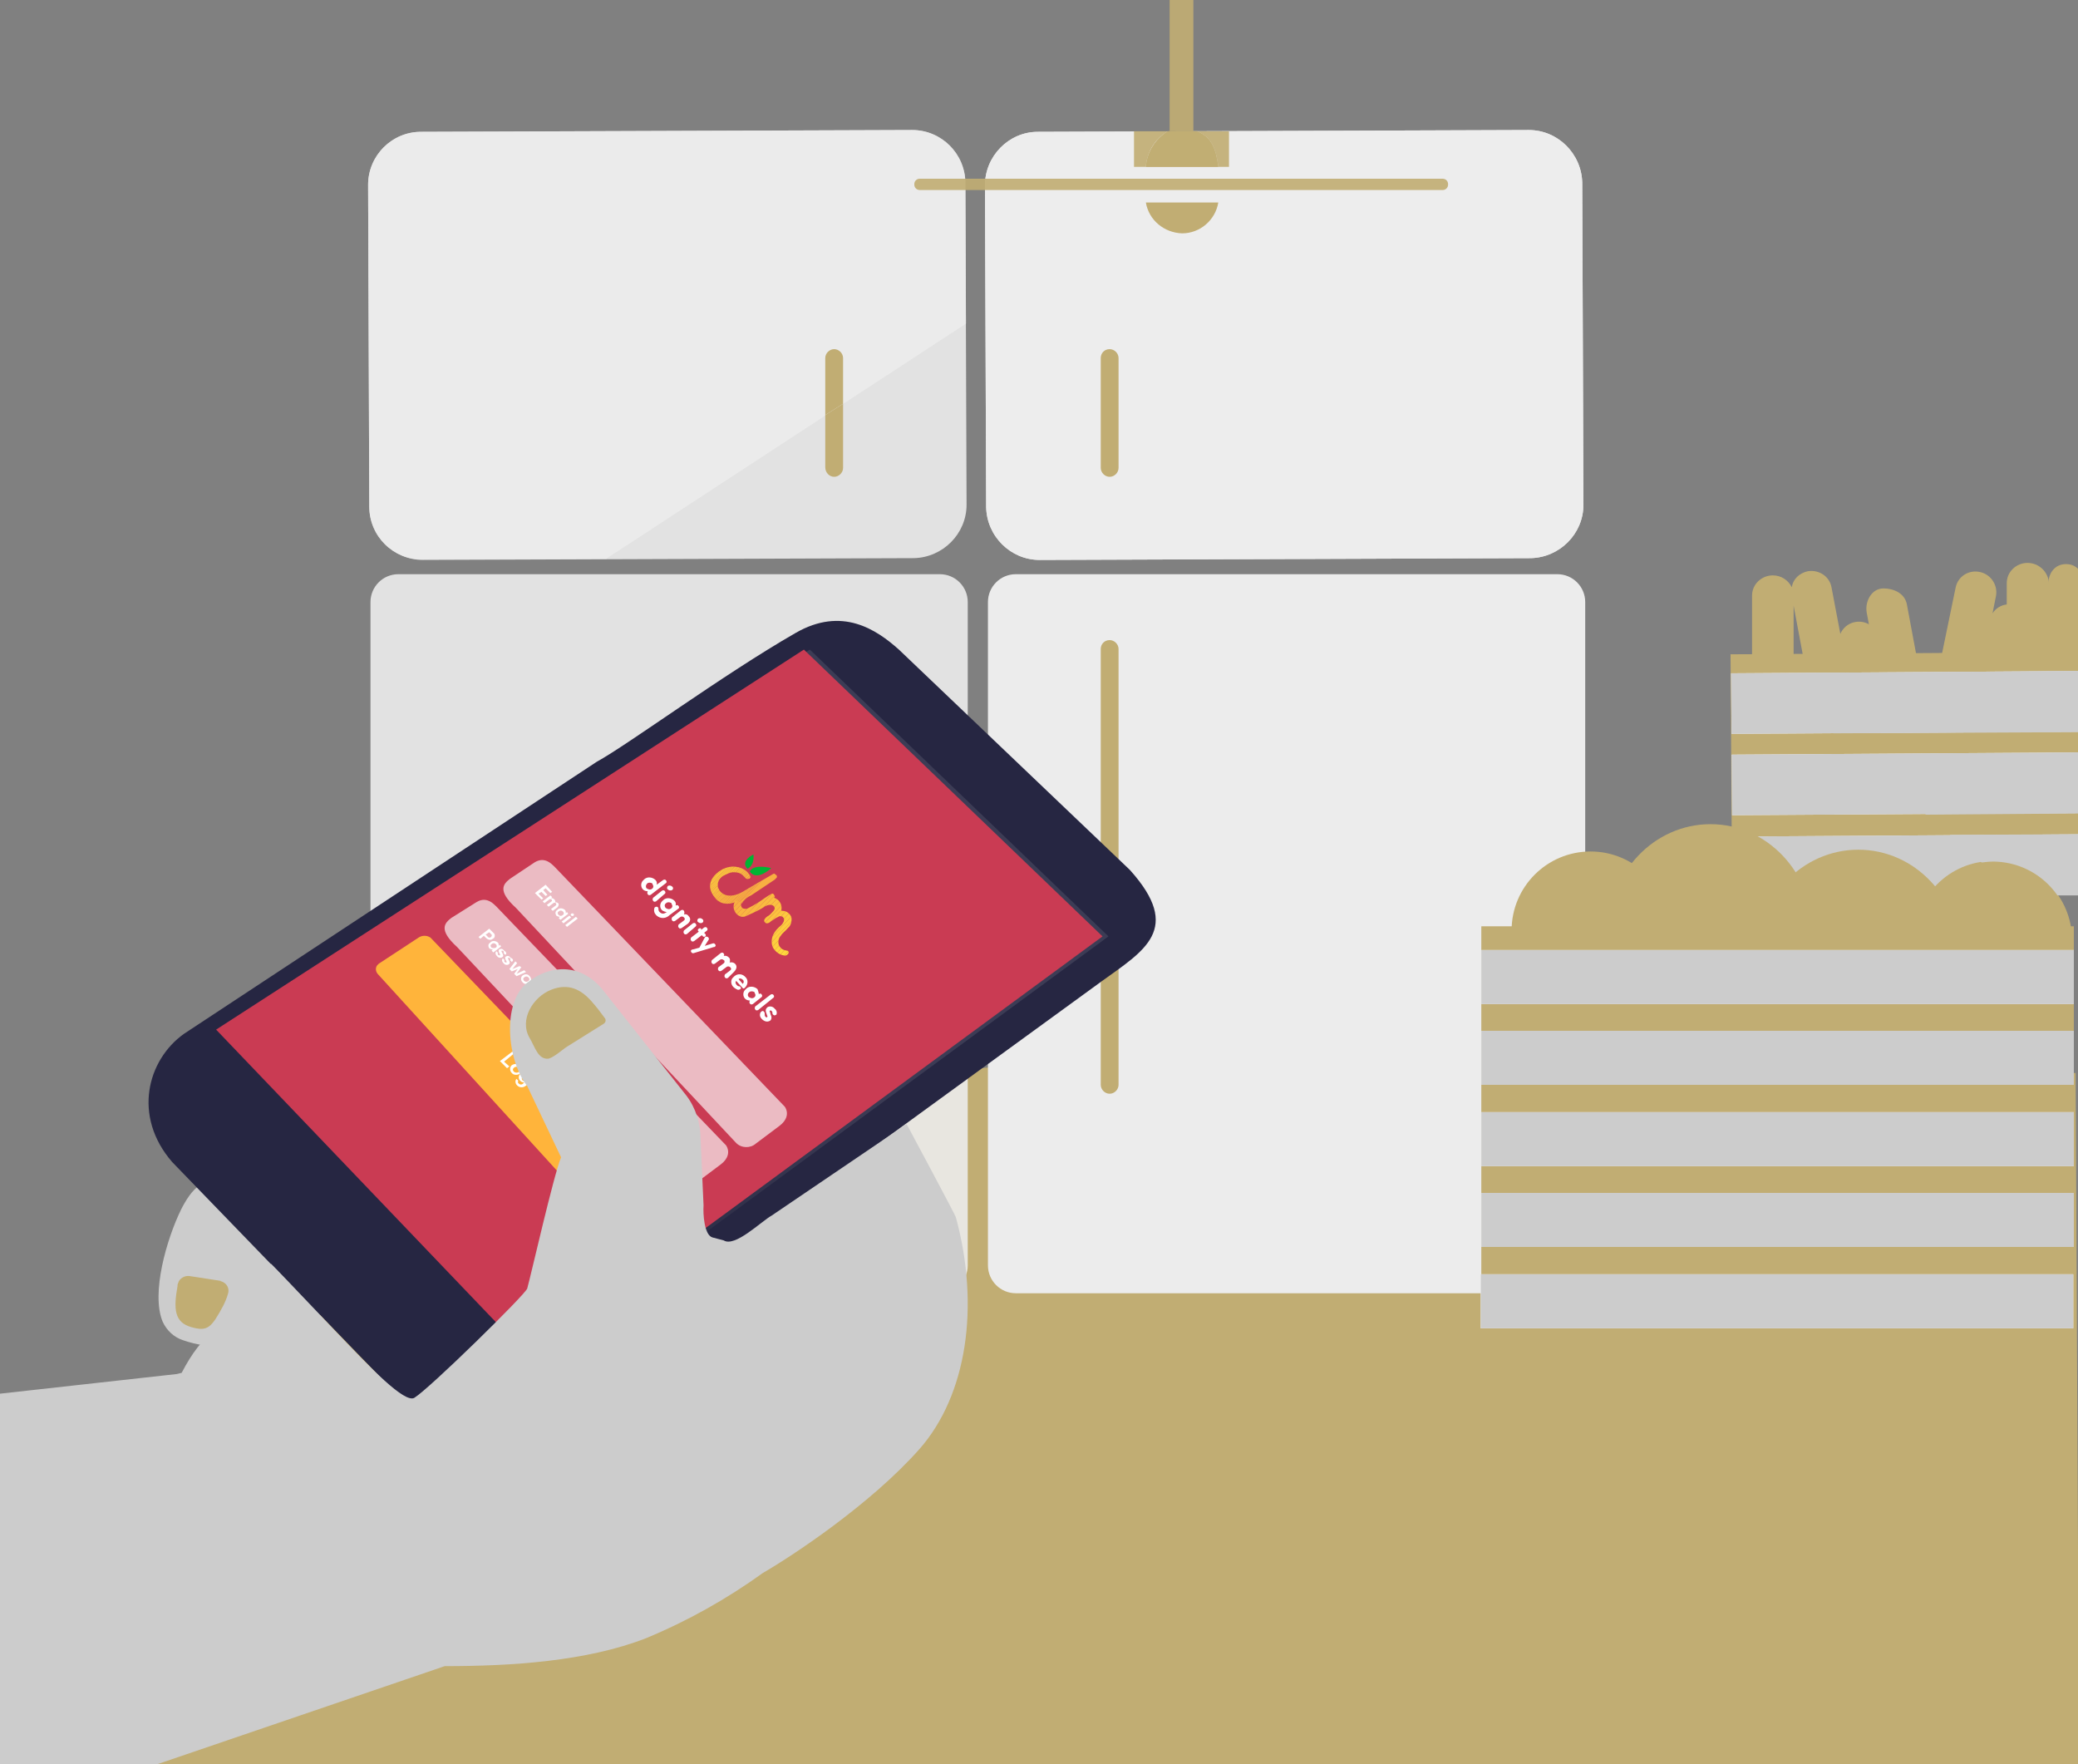 <?xml version="1.0" encoding="utf-8"?>
<!-- Generator: Adobe Illustrator 20.0.0, SVG Export Plug-In . SVG Version: 6.00 Build 0)  -->
<svg version="1.1" id="Layer_1" xmlns="http://www.w3.org/2000/svg" xmlns:xlink="http://www.w3.org/1999/xlink" x="0px" y="0px"
	 viewBox="0 0 350 297.1" style="enable-background:new 0 0 350 297.1;" xml:space="preserve">
<rect x="0" y="0" width="350" height="297.1" fill="#808080" stroke="none"/>
<style type="text/css">
	.st0{fill:#C1AD73;}
	.st1{opacity:0.9;fill:#ECECEC;enable-background:new    ;}
	.st2{opacity:0.9;fill:#FFFFFF;enable-background:new    ;}
	.st3{fill:#CCCCCC;}
	.st4{fill:#ECECEC;}
	.st5{fill:#FFFFFF;}
	.st6{fill:#00B533;}
	.st7{clip-path:url(#SVGID_2_);}
	.st8{fill:#F8AF42;}
	.st9{fill:#F8B042;}
	.st10{fill:#F8B142;}
	.st11{fill:#F8B242;}
	.st12{fill:#F9B341;}
	.st13{fill:#F9B441;}
	.st14{fill:#F9B541;}
	.st15{fill:#F9B641;}
	.st16{fill:#F9B741;}
	.st17{fill:#F9B841;}
	.st18{fill:#F9B941;}
	.st19{fill:#FABA40;}
	.st20{fill:#FABB40;}
	.st21{fill:#FABC40;}
	.st22{fill:#FABD40;}
	.st23{fill:#FABE40;}
	.st24{fill:#FABF40;}
	.st25{fill:#FAC040;}
	.st26{fill:#FBC13F;}
	.st27{fill:#FBC23F;}
	.st28{fill:#FBC33F;}
	.st29{fill:#FBC53F;}
	.st30{fill:#FBC63F;}
	.st31{fill:#FBC73F;}
	.st32{fill:#FCC83E;}
	.st33{fill:#FCC93E;}
	.st34{fill:#FCCA3E;}
	.st35{fill:#FCCB3E;}
	.st36{fill:#FCCC3E;}
	.st37{fill:#FCCD3E;}
	.st38{fill:#FCCE3E;}
	.st39{fill:#FDCF3D;}
	.st40{fill:#FDD03D;}
	.st41{fill:#FDD13D;}
	.st42{fill:#FDD23D;}
	.st43{fill:#FDD33D;}
	.st44{fill:#FDD43D;}
	.st45{fill:#FDD53D;}
	.st46{fill:#FED63C;}
	.st47{fill:#FED73C;}
	.st48{fill:#FED83C;}
	.st49{clip-path:url(#SVGID_4_);}
	.st50{fill:#F8AB17;}
	.st51{fill:#F8AC17;}
	.st52{fill:#F8AD17;}
	.st53{fill:#F8AE17;}
	.st54{fill:#F8AF18;}
	.st55{fill:#F8B018;}
	.st56{fill:#F8B118;}
	.st57{fill:#F8B218;}
	.st58{fill:#F8B318;}
	.st59{fill:#F8B418;}
	.st60{fill:#F8B519;}
	.st61{fill:#F8B619;}
	.st62{fill:#F8B719;}
	.st63{fill:#F8B819;}
	.st64{fill:#F8B919;}
	.st65{fill:#F8BA19;}
	.st66{fill:#F8BB1A;}
	.st67{fill:#F8BC1A;}
	.st68{fill:#F8BD1A;}
	.st69{fill:#F8BE1A;}
	.st70{fill:#F8BF1A;}
	.st71{fill:#F8C01A;}
	.st72{fill:#F8C11A;}
	.st73{fill:#F8C21B;}
	.st74{fill:#F8C31B;}
	.st75{fill:#F8C41B;}
	.st76{fill:#F8C51B;}
	.st77{fill:#F8C61B;}
	.st78{fill:#F8C71B;}
	.st79{fill:#F8C81C;}
	.st80{fill:#F8C91C;}
	.st81{fill:#F8CA1C;}
	.st82{fill:#F9CC1C;}
	.st83{fill:#F9CD1C;}
	.st84{fill:#F9CE1C;}
	.st85{fill:#F9CF1D;}
	.st86{fill:#F9D01D;}
	.st87{fill:#F9D11D;}
	.st88{fill:#F9D21D;}
	.st89{fill:#F9D31D;}
	.st90{fill:#F9D41D;}
	.st91{fill:#F9D51E;}
	.st92{fill:#F9D61E;}
	.st93{fill:#F9D71E;}
	.st94{fill:#F9D81E;}
	.st95{fill:#F9D91E;}
	.st96{fill:#F9DA1E;}
	.st97{fill:#F9DB1E;}
	.st98{fill:#F9DC1F;}
	.st99{fill:#F9DD1F;}
	.st100{fill:#F9DE1F;}
	.st101{fill:#F9DF1F;}
	.st102{fill:#F9E01F;}
	.st103{fill:#F9E11F;}
	.st104{fill:#F9E220;}
	.st105{fill:#F9E320;}
	.st106{fill:#F9E420;}
	.st107{fill:#F9E520;}
	.st108{fill:#F9E620;}
	.st109{fill:#F9E720;}
	.st110{fill:#F9E821;}
	.st111{fill:#F9E921;}
	.st112{fill:#F9EA21;}
	.st113{fill:#F9EB21;}
	.st114{clip-path:url(#SVGID_6_);}
	.st115{fill:#FED93C;}
	.st116{opacity:0.1;fill:url(#SVGID_7_);enable-background:new    ;}
	.st117{opacity:0.9;fill:#C1AD73;enable-background:new    ;}
	.st118{fill:#D8CBAD;}
	.st119{fill:#262642;}
	.st120{opacity:0.1;fill:url(#SVGID_8_);enable-background:new    ;}
	.st121{fill:#CA3B53;}
	.st122{fill:#EBBBC3;}
	.st123{fill:#FFB43B;}
	.st124{clip-path:url(#SVGID_10_);}
	.st125{clip-path:url(#SVGID_12_);}
	.st126{clip-path:url(#SVGID_14_);}
</style>
<title>AMMA_HereArtboard 1 copy 5</title>
<polygon class="st0" points="168.4,179.6 349.6,180.7 350.2,301 -5.9,299.8 79.7,187.7 "/>
<path class="st1" d="M67.1,96.7h91.2c2.6,0,4.7,2.1,4.7,4.7v111.7c0,2.6-2.1,4.7-4.7,4.7H67.1c-2.6,0-4.7-2.1-4.7-4.7V101.4
	C62.4,98.8,64.5,96.7,67.1,96.7z"/>
<path class="st0" d="M348,95c-1.9,0-3,1.5-3,3.4v27.9c0,1.9,1.1,3.4,3,3.4s3-1.5,3-3.4V98.4C351,96.6,349.9,95,348,95z"/>
<path class="st0" d="M341.5,94.8c-1.9,0-3.5,1.5-3.5,3.4v3.6c-1,0.1-1.9,0.7-2.4,1.5l0.6-3c0.3-1.9-1-3.7-2.9-4
	c-1.8-0.3-3.5,0.8-3.9,2.6l-4.6,22.3l-3.6-19.3c-0.3-1.9-2.1-2.8-4-2.8l0,0c-1.9,0-3.1,2.1-2.8,4l5.1,27.5c0.3,1.9,2.1,3.1,4,2.8
	c1.5-0.3,2.7-1.5,2.8-3h0.1c1.4,0.3,2.8-0.3,3.5-1.4l-0.6,3c-0.4,1.9,0.8,3.7,2.7,4.1c1.9,0.4,3.7-0.8,4.2-2.7l1.9-8.6v1.6
	c0,1.9,1.6,3.5,3.5,3.5s3.5-1.6,3.5-3.5V98.2C345,96.3,343.4,94.8,341.5,94.8z"/>
<path class="st0" d="M308.5,99c-0.3-1.9-2.1-3.1-4-2.8c-1.4,0.3-2.5,1.3-2.7,2.7c-0.6-1.2-1.8-2-3.2-2c-1.9,0-3.5,1.5-3.5,3.4v27.9
	c0,1.9,1.6,3.5,3.5,3.5s3.5-1.6,3.5-3.5v-26.2l4.8,25.6c0.3,1.9,2.1,3.1,4,2.8c1.9-0.3,3.1-2.1,2.8-4L308.5,99z"/>
<path class="st0" d="M313.1,104.7L313.1,104.7c1.9,0,3.4,1.5,3.4,3.4V136c0,1.9-1.5,3.4-3.4,3.4l0,0c-1.9,0-3.4-1.5-3.4-3.4v-27.9
	C309.7,106.2,311.2,104.7,313.1,104.7z"/>
<rect x="291.6" y="110" transform="matrix(1 -6.457588e-03 6.457588e-03 1 -0.833 2.076)" class="st0" width="59" height="40.1"/>
<rect x="291.6" y="113.2" transform="matrix(1 -6.457588e-03 6.457588e-03 1 -0.757 2.076)" class="st2" width="59" height="10.2"/>
<rect x="291.7" y="126.9" transform="matrix(1 -6.457588e-03 6.457588e-03 1 -0.846 2.077)" class="st2" width="59" height="10.2"/>
<rect x="291.7" y="140.7" transform="matrix(1 -6.457588e-03 6.457588e-03 1 -0.935 2.077)" class="st2" width="59" height="10.2"/>
<rect x="291.6" y="113.2" transform="matrix(1 -6.457588e-03 6.457588e-03 1 -0.757 2.076)" class="st3" width="59" height="10.2"/>
<rect x="291.7" y="126.9" transform="matrix(1 -6.457588e-03 6.457588e-03 1 -0.846 2.077)" class="st3" width="59" height="10.2"/>
<rect x="291.7" y="140.7" transform="matrix(1 -6.457588e-03 6.457588e-03 1 -0.935 2.077)" class="st3" width="59" height="10.2"/>
<path class="st1" d="M70.9,22.2l82.7-0.3c4.9,0,8.9,4,9,8.9l0.2,54.2c0,4.9-4,8.9-8.9,9l-82.7,0.3c-4.9,0-8.9-4-9-8.9L62,31.2
	C62,26.2,66,22.2,70.9,22.2z"/>
<path class="st2" d="M174.8,22.2l82.7-0.3c4.9,0,8.9,4,9,8.9l0.2,54.2c0,4.9-4,8.9-8.9,9l-82.7,0.3c-4.9,0-8.9-4-9-8.9l-0.2-54.2
	C165.9,26.3,169.9,22.2,174.8,22.2z"/>
<path class="st1" d="M174.8,22.2l82.7-0.3c4.9,0,8.9,4,9,8.9l0.2,54.2c0,4.9-4,8.9-8.9,9l-82.7,0.3c-4.9,0-8.9-4-9-8.9l-0.2-54.2
	C165.9,26.3,169.9,22.2,174.8,22.2z"/>
<path class="st0" d="M186.9,58.8L186.9,58.8c0.8,0,1.5,0.7,1.5,1.5v18.5c0,0.8-0.7,1.5-1.5,1.5h0c-0.8,0-1.5-0.7-1.5-1.5V60.3
	C185.4,59.5,186,58.8,186.9,58.8z"/>
<path class="st4" d="M171.1,96.7h91.2c2.6,0,4.7,2.1,4.7,4.7v111.7c0,2.6-2.1,4.7-4.7,4.7h-91.2c-2.6,0-4.7-2.1-4.7-4.7V101.4
	C166.4,98.8,168.5,96.7,171.1,96.7z"/>
<path class="st0" d="M186.9,107.8L186.9,107.8c0.8,0,1.5,0.7,1.5,1.5v73.4c0,0.8-0.7,1.5-1.5,1.5h0c-0.8,0-1.5-0.7-1.5-1.5v-73.4
	C185.4,108.5,186,107.8,186.9,107.8z"/>
<circle class="st0" cx="303.9" cy="160.3" r="13.3"/>
<circle class="st0" cx="335.7" cy="158.3" r="13.3"/>
<ellipse class="st0" cx="288.1" cy="156.9" rx="17.2" ry="18.1"/>
<ellipse class="st0" cx="313" cy="161.2" rx="17.2" ry="18.1"/>
<circle class="st0" cx="267.9" cy="156.7" r="13.3"/>
<ellipse transform="matrix(1.849939e-02 -1 1 1.849939e-02 -153.673 256.863)" class="st5" cx="54" cy="206.7" rx="5.6" ry="6"/>
<path class="st6" d="M125.9,146.2c0,0,1.2-0.4,1-2.4C126.9,143.8,124.6,144.9,125.9,146.2z"/>
<path class="st6" d="M126.3,146.7c1.2,1.7,3.6-0.6,3.6-0.6C126.9,145.4,126.3,146.5,126.3,146.7L126.3,146.7z"/>
<g>
	<defs>
		<path id="SVGID_1_" d="M123.9,151.8c0-0.1,0.1-0.1,0.2-0.1c0,0,0,0,0,0l0.6,0.2c0.2,0.1,0.2,0.1,0.2,0.2c0.4-0.6,0.9-1.1,1.6-1.4
			l4.2-2.8c0.2-0.1,0.2-0.4,0.1-0.6c0,0,0,0,0-0.1c-0.2-0.3-0.4-0.2-0.6-0.1s-4.8,2.8-4.8,2.8s-2.7,1.9-4.2,0
			c-0.1-0.2-0.2-0.4-0.3-0.6c0-0.2,0-0.4,0-0.6c0.1-0.6,0.5-1.1,1.1-1.4c0.4-0.2,0.8-0.4,1.3-0.5c0.1,0,0.3,0,0.4,0
			c0.5,0,0.9,0.1,1.3,0.4c0.2,0.2,0.3,0.3,0.5,0.5c0.1,0.2,0.4,0.3,0.6,0.2c0.2,0,0.3-0.2,0.3-0.3c0-0.3-0.5-0.8-0.6-0.9
			c-1.1-1-2.8-1.1-4.1-0.4c-0.2,0.1-3.8,2-1.1,5C121.4,152.2,122.7,152.3,123.9,151.8L123.9,151.8z"/>
	</defs>
	<clipPath id="SVGID_2_">
		<use xlink:href="#SVGID_1_"  style="overflow:visible;"/>
	</clipPath>
	<g class="st7">
		<polygon class="st8" points="123.3,153.7 129.8,146.5 131,147.6 124.3,154.6 		"/>
		<polygon class="st8" points="123.1,153.5 129.6,146.4 129.8,146.5 123.3,153.7 		"/>
		<polygon class="st9" points="123,153.4 129.5,146.3 129.6,146.4 123.1,153.5 		"/>
		<polygon class="st10" points="122.8,153.3 129.4,146.2 129.5,146.3 123,153.4 		"/>
		<polygon class="st11" points="122.7,153.2 129.2,146 129.4,146.2 122.8,153.3 		"/>
		<polygon class="st12" points="122.6,153 129.1,145.9 129.2,146 122.7,153.2 		"/>
		<polygon class="st13" points="122.4,152.9 128.9,145.8 129.1,145.9 122.6,153 		"/>
		<polygon class="st14" points="122.3,152.8 128.8,145.7 128.9,145.8 122.4,152.9 		"/>
		<polygon class="st15" points="122.1,152.7 128.6,145.5 128.8,145.7 122.3,152.8 		"/>
		<polygon class="st16" points="122,152.5 128.5,145.4 128.6,145.5 122.1,152.7 		"/>
		<polygon class="st17" points="121.8,152.4 128.3,145.3 128.5,145.4 122,152.5 		"/>
		<polygon class="st18" points="121.7,152.3 128.2,145.2 128.3,145.3 121.8,152.4 		"/>
		<polygon class="st19" points="121.5,152.2 128,145 128.2,145.2 121.7,152.3 		"/>
		<polygon class="st20" points="121.4,152 127.9,144.9 128,145 121.5,152.2 		"/>
		<polygon class="st21" points="121.2,151.9 127.8,144.8 127.9,144.9 121.4,152 		"/>
		<polygon class="st22" points="121.1,151.8 127.6,144.7 127.8,144.8 121.2,151.9 		"/>
		<polygon class="st23" points="120.9,151.7 127.5,144.5 127.6,144.7 121.1,151.8 		"/>
		<polygon class="st24" points="120.8,151.5 127.3,144.4 127.5,144.5 120.9,151.7 		"/>
		<polygon class="st25" points="120.7,151.4 127.2,144.3 127.3,144.4 120.8,151.5 		"/>
		<polygon class="st26" points="120.5,151.3 127,144.2 127.2,144.3 120.7,151.4 		"/>
		<polygon class="st27" points="120.4,151.2 126.9,144 127,144.2 120.5,151.3 		"/>
		<polygon class="st28" points="120.2,151 126.7,143.9 126.9,144 120.4,151.2 		"/>
		<polygon class="st29" points="120.1,150.9 126.6,143.8 126.7,143.9 120.2,151 		"/>
		<polygon class="st30" points="119.9,150.8 126.4,143.7 126.6,143.8 120.1,150.9 		"/>
		<polygon class="st31" points="119.8,150.7 126.3,143.5 126.4,143.7 119.9,150.8 		"/>
		<polygon class="st32" points="119.6,150.5 126.1,143.4 126.3,143.5 119.8,150.7 		"/>
		<polygon class="st33" points="119.5,150.4 126,143.3 126.1,143.4 119.6,150.5 		"/>
		<polygon class="st34" points="119.3,150.3 125.8,143.2 126,143.3 119.5,150.4 		"/>
		<polygon class="st35" points="119.2,150.2 125.7,143 125.8,143.2 119.3,150.3 		"/>
		<polygon class="st36" points="119,150 125.6,142.9 125.7,143 119.2,150.2 		"/>
		<polygon class="st37" points="118.9,149.9 125.4,142.8 125.6,142.9 119,150 		"/>
		<polygon class="st38" points="118.8,149.8 125.3,142.7 125.4,142.8 118.9,149.9 		"/>
		<polygon class="st39" points="118.6,149.6 125.1,142.5 125.3,142.7 118.8,149.8 		"/>
		<polygon class="st40" points="118.5,149.5 125,142.4 125.1,142.5 118.6,149.6 		"/>
		<polygon class="st41" points="118.3,149.4 124.8,142.3 125,142.4 118.5,149.5 		"/>
		<polygon class="st42" points="118.2,149.3 124.7,142.2 124.8,142.3 118.3,149.4 		"/>
		<polygon class="st43" points="118,149.1 124.5,142 124.7,142.2 118.2,149.3 		"/>
		<polygon class="st44" points="117.9,149 124.4,141.9 124.5,142 118,149.1 		"/>
		<polygon class="st45" points="117.7,148.9 124.2,141.8 124.4,141.9 117.9,149 		"/>
		<polygon class="st46" points="117.6,148.8 124.1,141.7 124.2,141.8 117.7,148.9 		"/>
		<polygon class="st47" points="117.4,148.6 119.7,145.9 123.8,141.4 124.1,141.7 117.6,148.8 		"/>
		<polygon class="st48" points="119.7,145.9 117.4,148.6 117.2,148.4 		"/>
	</g>
</g>
<g>
	<defs>
		<path id="SVGID_3_" d="M124.8,152.6c0-0.1,0-0.1,0-0.2C124.8,152.5,124.8,152.6,124.8,152.6z"/>
	</defs>
	<clipPath id="SVGID_4_">
		<use xlink:href="#SVGID_3_"  style="overflow:visible;"/>
	</clipPath>
	<g class="st49">
		<path class="st50" d="M124.7,152.4l-0.1,0.1L124.7,152.4z"/>
		<polygon class="st50" points="124.8,152.4 124.7,152.5 124.7,152.5 124.8,152.4 		"/>
		<polygon class="st51" points="124.8,152.4 124.7,152.5 124.7,152.5 124.8,152.4 		"/>
		<polygon class="st52" points="124.8,152.4 124.7,152.5 124.7,152.5 124.8,152.4 		"/>
		<polygon class="st53" points="124.8,152.4 124.7,152.5 124.7,152.5 124.8,152.4 		"/>
		<polygon class="st54" points="124.8,152.4 124.7,152.5 124.7,152.5 124.8,152.4 		"/>
		<polygon class="st55" points="124.8,152.4 124.7,152.5 124.7,152.5 124.8,152.4 		"/>
		<polygon class="st56" points="124.8,152.4 124.7,152.5 124.7,152.5 124.8,152.4 		"/>
		<polygon class="st57" points="124.8,152.4 124.7,152.5 124.7,152.5 124.8,152.4 		"/>
		<polygon class="st58" points="124.8,152.4 124.7,152.5 124.7,152.5 124.8,152.4 		"/>
		<polygon class="st59" points="124.8,152.4 124.7,152.5 124.7,152.5 124.8,152.4 		"/>
		<polygon class="st60" points="124.8,152.4 124.7,152.5 124.7,152.5 124.8,152.4 		"/>
		<polygon class="st61" points="124.8,152.4 124.7,152.5 124.7,152.5 124.8,152.4 		"/>
		<polygon class="st62" points="124.8,152.4 124.7,152.6 124.7,152.5 124.8,152.4 		"/>
		<polygon class="st63" points="124.8,152.4 124.7,152.6 124.7,152.6 124.8,152.4 		"/>
		<polygon class="st64" points="124.8,152.4 124.7,152.6 124.7,152.6 124.8,152.4 		"/>
		<polygon class="st65" points="124.8,152.4 124.7,152.6 124.7,152.6 124.8,152.4 		"/>
		<polygon class="st66" points="124.8,152.4 124.7,152.6 124.7,152.6 124.8,152.4 		"/>
		<polygon class="st67" points="124.8,152.4 124.7,152.6 124.7,152.6 124.8,152.4 		"/>
		<polygon class="st68" points="124.8,152.5 124.7,152.6 124.7,152.6 124.8,152.4 		"/>
		<polygon class="st69" points="124.8,152.5 124.7,152.6 124.7,152.6 124.8,152.5 		"/>
		<polygon class="st70" points="124.8,152.5 124.7,152.6 124.7,152.6 124.8,152.5 		"/>
		<polygon class="st71" points="124.8,152.5 124.7,152.6 124.7,152.6 124.8,152.5 		"/>
		<polygon class="st72" points="124.8,152.5 124.7,152.6 124.7,152.6 124.8,152.5 		"/>
		<polygon class="st73" points="124.8,152.5 124.7,152.6 124.7,152.6 124.8,152.5 		"/>
		<polygon class="st74" points="124.8,152.5 124.7,152.6 124.7,152.6 124.8,152.5 		"/>
		<polygon class="st75" points="124.8,152.5 124.7,152.6 124.7,152.6 124.8,152.5 		"/>
		<polygon class="st76" points="124.8,152.5 124.7,152.6 124.7,152.6 124.8,152.5 		"/>
		<polygon class="st77" points="124.8,152.5 124.7,152.6 124.7,152.6 124.8,152.5 		"/>
		<polygon class="st78" points="124.8,152.5 124.7,152.6 124.7,152.6 124.8,152.5 		"/>
		<polygon class="st79" points="124.8,152.5 124.7,152.6 124.7,152.6 124.8,152.5 		"/>
		<polygon class="st80" points="124.8,152.5 124.7,152.6 124.7,152.6 124.8,152.5 		"/>
		<polygon class="st81" points="124.8,152.5 124.7,152.6 124.7,152.6 124.8,152.5 		"/>
		<polygon class="st82" points="124.8,152.5 124.8,152.6 124.7,152.6 124.8,152.5 		"/>
		<polygon class="st83" points="124.8,152.5 124.8,152.6 124.8,152.6 124.8,152.5 		"/>
		<polygon class="st84" points="124.8,152.5 124.8,152.6 124.8,152.6 124.8,152.5 		"/>
		<polygon class="st85" points="124.8,152.5 124.8,152.6 124.8,152.6 124.8,152.5 		"/>
		<polygon class="st86" points="124.8,152.5 124.8,152.6 124.8,152.6 124.8,152.5 		"/>
		<polygon class="st87" points="124.8,152.5 124.8,152.6 124.8,152.6 124.8,152.5 		"/>
		<polygon class="st88" points="124.8,152.5 124.8,152.6 124.8,152.6 124.8,152.5 		"/>
		<polygon class="st89" points="124.8,152.5 124.8,152.6 124.8,152.6 124.8,152.5 		"/>
		<polygon class="st90" points="124.9,152.5 124.8,152.6 124.8,152.6 124.8,152.5 		"/>
		<polygon class="st91" points="124.9,152.5 124.8,152.6 124.8,152.6 124.9,152.5 		"/>
		<polygon class="st92" points="124.9,152.5 124.8,152.6 124.8,152.6 124.9,152.5 		"/>
		<polygon class="st93" points="124.9,152.5 124.8,152.6 124.8,152.6 124.9,152.5 		"/>
		<polygon class="st94" points="124.9,152.5 124.8,152.6 124.8,152.6 124.9,152.5 		"/>
		<polygon class="st95" points="124.9,152.5 124.8,152.6 124.8,152.6 124.9,152.5 		"/>
		<polygon class="st96" points="124.9,152.5 124.8,152.6 124.8,152.6 124.9,152.5 		"/>
		<polygon class="st97" points="124.9,152.5 124.8,152.6 124.8,152.6 124.9,152.5 		"/>
		<polygon class="st98" points="124.9,152.5 124.8,152.6 124.8,152.6 124.9,152.5 		"/>
		<polygon class="st99" points="124.9,152.5 124.8,152.6 124.8,152.6 124.9,152.5 		"/>
		<polygon class="st100" points="124.9,152.5 124.8,152.6 124.8,152.6 124.9,152.5 		"/>
		<polygon class="st101" points="124.9,152.5 124.8,152.6 124.8,152.6 124.9,152.5 		"/>
		<polygon class="st102" points="124.9,152.5 124.8,152.6 124.8,152.6 124.9,152.5 		"/>
		<polygon class="st103" points="124.9,152.5 124.8,152.6 124.8,152.6 124.9,152.5 		"/>
		<polygon class="st104" points="124.9,152.5 124.8,152.6 124.8,152.6 124.9,152.5 		"/>
		<polygon class="st105" points="124.9,152.5 124.8,152.6 124.8,152.6 124.9,152.5 		"/>
		<polygon class="st106" points="124.9,152.5 124.8,152.6 124.8,152.6 124.9,152.5 		"/>
		<polygon class="st107" points="124.9,152.5 124.8,152.6 124.8,152.6 124.9,152.5 		"/>
		<polygon class="st108" points="124.9,152.5 124.8,152.6 124.8,152.6 124.9,152.5 		"/>
		<polygon class="st109" points="124.9,152.5 124.8,152.6 124.8,152.6 124.9,152.5 		"/>
		<polygon class="st110" points="124.9,152.5 124.8,152.6 124.8,152.6 124.9,152.5 		"/>
		<polygon class="st111" points="124.9,152.5 124.8,152.6 124.8,152.6 124.9,152.5 		"/>
		<polygon class="st112" points="124.9,152.5 124.8,152.6 124.8,152.6 124.9,152.5 		"/>
		<polygon class="st113" points="124.9,152.5 124.8,152.6 124.8,152.6 124.9,152.5 		"/>
		<path class="st113" d="M124.6,152.4l0.1-0.1L124.6,152.4z"/>
	</g>
</g>
<g>
	<defs>
		<path id="SVGID_5_" d="M132.5,160l-0.4-0.1c-0.4-0.1-0.7-0.4-0.9-0.8c-0.2-0.5-0.1-1.2,0.3-1.6c0.3-0.5,0.8-0.8,1.2-1.3
			c0.5-0.4,0.7-1.1,0.6-1.8c-0.2-0.6-0.8-1.1-1.5-1.1c-0.1,0-0.2,0-0.2-0.1c0.2-0.9-0.3-1.8-1.2-2.1c0,0,0-0.1,0.1-0.2
			c0,0,0-0.1,0-0.1c-0.1-0.2-0.2-0.3-0.3-0.4c-0.1,0-0.1,0-0.2,0c-0.8,0.4-1.8,1.2-2.3,1.5c-0.5,0.3-1,0.6-1.6,0.9
			c-0.3,0.2-0.6,0.2-0.9,0.1c-0.3-0.1-0.4-0.4-0.4-0.7c0-0.1,0.1-0.2,0-0.3c0,0-0.1-0.1-0.2-0.1l-0.6-0.2c0,0-0.1,0-0.1,0
			c-0.1,0-0.1,0.1-0.1,0.1c-0.5,0.8-0.2,1.9,0.6,2.4c0.2,0.1,0.4,0.2,0.6,0.2c0.2,0,0.4,0,0.6-0.1c1.1-0.5,2.3-1,3.3-1.7
			c0.4-0.2,1.2-0.4,1.5,0.1c0.2,0.3,0,0.6-0.2,0.8c-0.3,0.3-0.5,0.6-0.9,0.8c-0.3,0.2-0.9,0.7-0.4,1.1c0.1,0,0.1,0.1,0.2,0.1
			c0.3,0,0.5-0.1,0.7-0.3c0.3-0.2,0.6-0.4,0.9-0.6c0.2-0.1,0.4-0.2,0.6-0.3c0.2,0,0.5,0,0.6,0.2c0.2,0.2,0.2,0.4,0.1,0.7
			c-0.1,0.2-0.2,0.4-0.4,0.6c-0.6,0.5-1.1,1-1.4,1.7c-0.3,0.7-0.3,1.5,0,2.1c0.4,0.7,1.1,1.2,1.8,1.3c0.3,0.1,0.5,0,0.7-0.2
			c0.1-0.1,0.2-0.3,0.1-0.4C132.9,160.2,132.7,160,132.5,160z"/>
	</defs>
	<clipPath id="SVGID_6_">
		<use xlink:href="#SVGID_5_"  style="overflow:visible;"/>
	</clipPath>
	<g class="st114">
		<polygon class="st8" points="127.2,147.8 122.3,153.1 122.3,153.1 127.2,147.8 		"/>
		<polygon class="st8" points="127.9,148.1 122.5,153.8 122,153.4 127.4,147.7 		"/>
		<polygon class="st9" points="128.4,148.5 123,154.2 122.5,153.8 127.9,148.1 		"/>
		<polygon class="st10" points="128.4,148.5 123,154.2 123,154.2 128.4,148.5 		"/>
		<polygon class="st11" points="128.4,148.5 123,154.2 123,154.2 128.4,148.5 		"/>
		<polygon class="st12" points="128.8,148.9 123.4,154.6 123,154.2 128.4,148.5 		"/>
		<polygon class="st13" points="128.8,148.9 123.4,154.6 123.4,154.6 128.8,148.9 		"/>
		<polygon class="st14" points="129.3,149.3 123.9,155 123.4,154.6 128.8,148.9 		"/>
		<polygon class="st15" points="129.3,149.3 123.9,155 123.9,155 129.3,149.3 		"/>
		<polygon class="st16" points="129.8,149.7 124.4,155.4 123.9,155 129.3,149.3 		"/>
		<polygon class="st17" points="129.8,149.7 124.4,155.4 124.4,155.4 129.8,149.7 		"/>
		<polygon class="st18" points="130.3,150.1 124.9,155.8 124.4,155.4 129.8,149.7 		"/>
		<polygon class="st19" points="130.3,150.1 124.9,155.8 124.9,155.8 130.3,150.1 		"/>
		<polygon class="st20" points="130.7,150.5 125.3,156.2 124.9,155.8 130.3,150.1 		"/>
		<polygon class="st21" points="130.7,150.5 125.3,156.2 125.3,156.2 130.7,150.5 		"/>
		<polygon class="st22" points="130.7,150.5 125.3,156.2 125.3,156.2 130.7,150.5 		"/>
		<polygon class="st23" points="131.2,150.9 125.8,156.6 125.3,156.2 130.7,150.5 		"/>
		<polygon class="st24" points="131.2,150.9 125.8,156.6 125.8,156.6 131.2,150.9 		"/>
		<polygon class="st25" points="131.7,151.3 126.3,157 125.8,156.6 131.2,150.9 		"/>
		<polygon class="st26" points="132.2,151.8 126.8,157.4 126.3,157 131.7,151.3 		"/>
		<polygon class="st27" points="132.2,151.8 126.8,157.4 126.8,157.4 132.2,151.8 		"/>
		<polygon class="st28" points="132.6,152.2 127.2,157.9 126.8,157.4 132.2,151.8 		"/>
		<polygon class="st29" points="132.6,152.2 127.2,157.9 127.2,157.9 132.6,152.2 		"/>
		<polygon class="st30" points="133.1,152.6 127.7,158.3 127.2,157.9 132.6,152.2 		"/>
		<polygon class="st31" points="133.1,152.6 127.7,158.3 127.7,158.3 133.1,152.6 		"/>
		<polygon class="st32" points="133.1,152.6 127.7,158.3 127.7,158.3 133.1,152.6 		"/>
		<polygon class="st33" points="133.6,153 128.2,158.7 127.7,158.3 133.1,152.6 		"/>
		<polygon class="st34" points="133.6,153 128.2,158.7 128.2,158.7 133.6,153 		"/>
		<polygon class="st35" points="134.1,153.4 128.7,159.1 128.2,158.7 133.6,153 		"/>
		<polygon class="st36" points="134.1,153.4 128.7,159.1 128.7,159.1 134.1,153.4 		"/>
		<polygon class="st37" points="134.5,153.8 129.1,159.5 128.7,159.1 134.1,153.4 		"/>
		<polygon class="st38" points="134.5,153.8 129.1,159.5 129.1,159.5 134.5,153.8 		"/>
		<polygon class="st39" points="135,154.2 129.6,159.9 129.1,159.5 134.5,153.8 		"/>
		<polygon class="st40" points="135.5,154.6 130.1,160.3 129.6,159.9 135,154.2 		"/>
		<polygon class="st41" points="135.5,154.6 130.1,160.3 130.1,160.3 135.5,154.6 		"/>
		<polygon class="st42" points="135.5,154.6 130.1,160.3 130.1,160.3 135.5,154.6 		"/>
		<polygon class="st43" points="136,155 130.6,160.7 130.1,160.3 135.5,154.6 		"/>
		<polygon class="st44" points="136,155 130.6,160.7 130.6,160.7 136,155 		"/>
		<polygon class="st45" points="136.4,155.4 131,161.1 130.6,160.7 136,155 		"/>
		<polygon class="st46" points="136.4,155.4 131,161.1 131,161.1 136.4,155.4 		"/>
		<polygon class="st47" points="136.9,155.8 131.5,161.5 131,161.1 136.4,155.4 		"/>
		<polygon class="st48" points="136.9,155.8 131.5,161.5 131.5,161.5 136.9,155.8 		"/>
		<polygon class="st115" points="137.4,156.2 132,161.9 131.5,161.5 136.9,155.8 		"/>
		<polygon class="st115" points="132.2,161.7 137.2,156.4 137.2,156.4 132.2,161.7 		"/>
	</g>
</g>
<rect x="249.5" y="156" class="st0" width="99.8" height="67.8"/>
<rect x="249.5" y="160" class="st5" width="99.8" height="9.1"/>
<rect x="249.5" y="173.6" class="st5" width="99.8" height="9.1"/>
<rect x="249.5" y="187.3" class="st5" width="99.8" height="9.1"/>
<rect x="249.5" y="200.9" class="st5" width="99.8" height="9.1"/>
<rect x="249.4" y="214.6" class="st5" width="99.8" height="9.1"/>
<rect x="249.5" y="160" class="st3" width="99.8" height="9.1"/>
<rect x="249.5" y="173.6" class="st3" width="99.8" height="9.1"/>
<rect x="249.5" y="187.3" class="st3" width="99.8" height="9.1"/>
<rect x="249.5" y="200.9" class="st3" width="99.8" height="9.1"/>
<rect x="249.4" y="214.6" class="st3" width="99.8" height="9.1"/>
<polygon class="st3" points="308.8,123.5 350.6,123.3 350.5,113 297.1,113.4 "/>
<polygon class="st3" points="324.4,137.2 350.7,137 350.6,126.8 312.8,127 "/>
<polygon class="st3" points="340.1,150.8 350.8,150.8 350.7,140.5 328.4,140.6 "/>
<path class="st0" d="M348.9,158.8c0-0.1,0-0.3,0-0.4c0-7.3-5.8-13.2-13.1-13.3c-0.8,0-1.6,0.1-2.4,0.2L348.9,158.8z"/>
<linearGradient id="SVGID_7_" gradientUnits="userSpaceOnUse" x1="47.96" y1="91.306" x2="60.04" y2="91.306" gradientTransform="matrix(1 0 0 -1 1.787702e-02 298.009)">
	<stop  offset="0" style="stop-color:#C69C6D"/>
	<stop  offset="0.11" style="stop-color:#C0976A"/>
	<stop  offset="0.26" style="stop-color:#AF8A61"/>
	<stop  offset="0.42" style="stop-color:#947451"/>
	<stop  offset="0.6" style="stop-color:#6D563C"/>
	<stop  offset="0.8" style="stop-color:#3C2F21"/>
	<stop  offset="1" style="stop-color:#000000"/>
</linearGradient>
<path class="st116" d="M48,206.6c0.1-3.1,2.8-5.5,6.1-5.5c3.3,0.1,6,2.6,5.9,5.7s-2.8,5.5-6.1,5.5S47.9,209.7,48,206.6z"/>
<path class="st1" d="M71.2,94.2l30.9-0.1l60.6-39.6l-0.1-23.7c0-4.9-4-8.9-8.9-8.9c0,0,0,0-0.1,0l-82.7,0.3c-4.9,0-8.9,4-8.9,8.9
	c0,0,0,0,0,0.1l0.2,54.2C62.2,90.3,66.2,94.3,71.2,94.2C71.2,94.2,71.2,94.2,71.2,94.2z"/>
<path class="st0" d="M142,68v-7.7c0-0.8-0.7-1.5-1.5-1.5s-1.5,0.7-1.5,1.5v9.6L142,68z"/>
<path class="st0" d="M140.5,80.3c0.8,0,1.5-0.7,1.5-1.5V68l-3,1.9v8.8C139,79.6,139.7,80.3,140.5,80.3z"/>
<path class="st0" d="M199.1,39.3c3,0,5.6-2.2,6.1-5.2H193C193.5,37.1,196.1,39.2,199.1,39.3z"/>
<path class="st117" d="M201,22.3V-8.9h-4v31.3c-0.1,0-0.2-0.3-0.3-0.3h4.9C201.4,22.1,201.2,22.4,201,22.3z"/>
<path class="st117" d="M154.9,30.1h88.1c0.5,0,0.9,0.4,0.9,0.9v0.1c0,0.5-0.4,0.9-0.9,0.9h-88.1c-0.5,0-0.9-0.4-0.9-0.9V31
	C154,30.5,154.4,30.1,154.9,30.1z"/>
<path class="st117" d="M205.2,28.1h1.8v-6h-5.4C204.1,23.1,204.8,25.1,205.2,28.1z"/>
<path class="st117" d="M196.7,22.1H191v6h2C193.2,25.6,194.5,23.4,196.7,22.1z"/>
<path class="st117" d="M193,28.1h12.2c-0.4-3-1.1-5-3.6-6h-4.9C194.6,23.4,193.2,25.6,193,28.1z"/>
<path class="st117" d="M193,28.1h12.2c-0.4-3-1.1-5-3.6-6h-4.9C194.6,23.4,193.2,25.6,193,28.1z"/>
<path class="st118" d="M99.2,169.1l0.8,1.3c0.4,0.6,0.1,1.5-0.5,1.8c0,0-0.1,0-0.1,0.1l-7.3,3.3c-0.5,0.2-1.1,0-1.3-0.5c0,0,0,0,0,0
	c-0.8-1.7-2-5.3,0.5-7.3c0.6-0.6,1.4-1,2.2-1.2C95.9,166,97.7,167,99.2,169.1z"/>
<path class="st3" d="M33.7,199.6c-1.3,0.7-2.5,2.7-3.2,4.1c-2.4,4.9-5.1,14.1-3.1,18.9c0.7,1.5,1.9,2.6,3.4,3.1
	c4.3,1.5,13.8,3.2,15.9-10.5c0.1-0.6,0.2-1.3,0.2-1.9L33.7,199.6z"/>
<path class="st0" d="M31.9,214.9c-0.8-0.1-1.7,0.4-1.9,1.2c-0.1,0.2-0.1,0.3-0.1,0.5c-0.7,3.9-0.5,6.1,2.3,6.9s3.4,0.1,5.4-3.6
	c0.3-0.6,0.6-1.3,0.8-2c0.3-0.9-0.2-1.8-1.1-2.1c-0.1,0-0.1,0-0.2-0.1L31.9,214.9z"/>
<path class="st119" d="M190.3,146.5c9,10,2.4,13.6-4.8,18.8l-96.9,70.5c-6.2,4.4-13.6,6-20.8,0L29,195.7c-6.7-7.7-4.2-17.2,2-21.6
	l69.5-45.8c5.3-2.9,21.3-14.7,33.5-21.7c7.8-4.5,13.6-0.6,17.4,2.8"/>
<polygon class="st119" points="36.4,174.4 89.2,229.6 185.7,158.7 135.4,110.4 "/>
<linearGradient id="SVGID_8_" gradientUnits="userSpaceOnUse" x1="135.453" y1="148.625" x2="75.033" y2="105.085" gradientTransform="matrix(1 0 0 -1 0 298)">
	<stop  offset="0" style="stop-color:#FFFFFF"/>
	<stop  offset="9.000000e-02" style="stop-color:#F9F9F9"/>
	<stop  offset="0.22" style="stop-color:#E8E8E8"/>
	<stop  offset="0.36" style="stop-color:#CDCDCD"/>
	<stop  offset="0.52" style="stop-color:#A6A6A6"/>
	<stop  offset="0.68" style="stop-color:#757575"/>
	<stop  offset="0.85" style="stop-color:#393939"/>
	<stop  offset="1" style="stop-color:#000000"/>
</linearGradient>
<polygon class="st120" points="37.4,173.4 90.2,228.6 186.7,157.7 136.4,109.4 "/>
<polygon class="st121" points="36.4,173.4 89.2,228.6 185.7,157.7 135.4,109.4 "/>
<path class="st122" d="M94.1,146.7c-0.9-0.9-2.1-2.6-4-1.5l-4.2,2.8c-1,0.8-2.3,1.9,1,4.9l37.1,39.6c0.9,0.9,2.4,0.9,3.3,0.1l4-3
	c1.2-0.9,1.6-2.1,0.9-3.2"/>
<path class="st122" d="M84.3,153.4c-0.9-0.9-2.1-2.6-4-1.5l-4.3,2.7c-1,0.8-2.3,1.9,1,4.9l37.1,39.5c0.9,0.9,2.4,0.9,3.3,0.1l4-3
	c1.2-0.9,1.6-2.1,0.9-3.2"/>
<path class="st123" d="M63.6,164c-0.4-0.5-0.4-1.2,0.1-1.6c0,0,0.1-0.1,0.1-0.1l6.7-4.4c0.6-0.4,1.4-0.4,2,0l39.7,41.3
	c2,2.3,0.2,3.5-0.4,3.9l-5.5,4.1c-1.1,0.9-2.8,0.7-3.7-0.4c0,0,0,0,0,0L63.6,164z"/>
<path class="st5" d="M83,158.1c-0.3,0.3-0.8,0.2-1.1-0.1l-0.4-0.4l-0.6,0.5l-0.3-0.3l1.8-1.4l0.7,0.7c0.3,0.2,0.3,0.6,0.1,0.9
	C83.1,158,83.1,158.1,83,158.1z M82.7,157.8c0.1-0.1,0.2-0.3,0.1-0.4c0,0,0,0-0.1-0.1l-0.3-0.3l-0.6,0.4l0.3,0.3
	C82.2,157.9,82.5,158,82.7,157.8C82.7,157.8,82.7,157.8,82.7,157.8L82.7,157.8z"/>
<path class="st5" d="M84.4,159.4l-1.3,1l-0.3-0.3l0.2-0.2c-0.2,0-0.5-0.1-0.6-0.2c-0.2-0.3-0.2-0.7,0.1-0.9c0,0,0.1,0,0.1-0.1
	c0.3-0.3,0.8-0.3,1.2,0c0.2,0.1,0.2,0.4,0.2,0.6l0.2-0.2L84.4,159.4z M83.5,159.6c0.2-0.1,0.2-0.3,0.1-0.5c0,0,0,0-0.1-0.1
	c-0.2-0.2-0.5-0.2-0.7,0c-0.2,0.1-0.2,0.3-0.1,0.5c0,0,0,0,0.1,0.1C83,159.7,83.3,159.7,83.5,159.6L83.5,159.6z"/>
<path class="st5" d="M85.1,160.8l-0.3-0.3c0.1-0.1,0.1-0.2,0-0.3c0,0,0,0,0,0c-0.1-0.1-0.2-0.1-0.3-0.1c-0.1,0.1,0,0.2,0.1,0.4
	s0.3,0.5,0,0.7c-0.3,0.2-0.7,0.1-0.9-0.2c-0.3-0.3-0.3-0.6-0.1-0.8l0.3,0.3c-0.1,0.1-0.1,0.2,0,0.3c0.1,0.1,0.2,0.1,0.3,0.1
	c0.1-0.1,0-0.2-0.1-0.4s-0.2-0.5,0-0.6c0.3-0.2,0.6-0.1,0.8,0.2C85.3,160.3,85.4,160.7,85.1,160.8z"/>
<path class="st5" d="M86.2,162l-0.3-0.3c0.1-0.1,0.1-0.2,0-0.3c0,0,0,0,0,0c-0.1-0.1-0.2-0.1-0.3-0.1c-0.1,0.1,0,0.2,0.1,0.4
	s0.3,0.5,0,0.7c-0.3,0.2-0.7,0.1-0.9-0.2c-0.3-0.3-0.3-0.6-0.1-0.8l0.3,0.3c-0.1,0.1-0.1,0.2,0,0.3c0.1,0.1,0.2,0.1,0.3,0.1
	c0.1-0.1,0-0.2-0.1-0.4s-0.2-0.5,0-0.6c0.3-0.2,0.6-0.1,0.8,0.2C86.5,161.5,86.5,161.8,86.2,162z"/>
<polygon class="st5" points="88.6,163.7 87,164.4 86.6,164 87.2,163.2 86.2,163.6 85.8,163.2 86.8,161.9 87.1,162.2 86.3,163.2 
	87.5,162.7 87.8,162.9 87,164 88.3,163.4 "/>
<path class="st5" d="M89.2,165.5c-0.4,0.3-0.9,0.3-1.2-0.1c-0.3-0.3-0.3-0.7-0.1-1c0,0,0.1-0.1,0.1-0.1c0.4-0.3,0.9-0.3,1.2,0.1
	c0.3,0.3,0.3,0.7,0.1,1C89.3,165.5,89.2,165.5,89.2,165.5z M88.3,164.6c-0.2,0.1-0.2,0.3-0.1,0.5c0,0,0,0,0.1,0.1
	c0.2,0.2,0.5,0.2,0.7,0c0.2-0.1,0.2-0.3,0.1-0.5c0,0,0,0-0.1-0.1C88.8,164.4,88.5,164.4,88.3,164.6z"/>
<path class="st5" d="M90.7,165.9l-0.3,0.3c-0.2-0.2-0.5-0.3-0.8-0.1l-0.6,0.5l-0.3-0.3l1.3-1l0.3,0.3l-0.3,0.2
	C90.3,165.7,90.6,165.7,90.7,165.9z"/>
<path class="st5" d="M92.5,166.9l-1.8,1.4l-0.3-0.3l0.2-0.2c-0.2,0-0.5-0.1-0.6-0.2c-0.2-0.3-0.2-0.7,0.1-0.9c0,0,0.1,0,0.1-0.1
	c0.3-0.3,0.8-0.3,1.2,0c0.2,0.1,0.2,0.4,0.2,0.6l0.7-0.6L92.5,166.9z M91,167.5c0.2-0.1,0.2-0.3,0.1-0.5c0,0,0,0-0.1-0.1
	c-0.2-0.2-0.5-0.2-0.7,0c-0.2,0.1-0.2,0.3-0.1,0.5c0,0,0,0,0.1,0.1C90.6,167.6,90.8,167.6,91,167.5L91,167.5z"/>
<polygon class="st5" points="91.9,149.6 91.5,149.9 92.2,150.7 91.9,150.9 91.2,150.2 90.7,150.5 91.5,151.3 91.2,151.5 90.1,150.4 
	91.9,149 93,150.2 92.7,150.4 "/>
<path class="st5" d="M93.9,152.8l-0.8,0.6l-0.3-0.3l0.8-0.6c0.1-0.1,0.1-0.2,0.1-0.3c0,0,0,0-0.1-0.1c-0.1-0.1-0.3-0.1-0.4,0
	l-0.8,0.6l-0.3-0.3l0.8-0.6c0.1-0.1,0.1-0.2,0-0.3c0,0,0,0,0,0c-0.1-0.1-0.3-0.1-0.4,0l-0.8,0.6l-0.3-0.3l1.3-1l0.3,0.3l-0.2,0.2
	c0.2-0.1,0.4,0,0.6,0.2c0.1,0.1,0.2,0.4,0.1,0.5c0.2-0.1,0.4,0,0.6,0.2C94.1,152.3,94.1,152.6,93.9,152.8
	C93.9,152.8,93.9,152.8,93.9,152.8z"/>
<path class="st5" d="M95.7,153.9l-1.3,1l-0.3-0.3l0.2-0.2c-0.2,0-0.5-0.1-0.6-0.2c-0.2-0.3-0.2-0.7,0.1-0.9c0,0,0.1,0,0.1-0.1
	c0.3-0.3,0.8-0.3,1.2,0c0.2,0.1,0.2,0.4,0.2,0.6l0.2-0.2L95.7,153.9z M94.8,154.1c0.2-0.1,0.2-0.3,0.1-0.5c0,0,0,0-0.1-0.1
	c-0.2-0.2-0.5-0.2-0.7,0c-0.2,0.1-0.2,0.3-0.1,0.5c0,0,0,0,0.1,0.1C94.3,154.3,94.6,154.3,94.8,154.1z"/>
<path class="st5" d="M96.2,154.2c-0.1-0.1-0.1-0.2,0-0.3c0,0,0,0,0,0c0.1-0.1,0.3-0.1,0.4,0c0.1,0.1,0.1,0.2,0,0.3c0,0,0,0,0,0
	C96.5,154.3,96.4,154.3,96.2,154.2z M96.2,154.5l-1.3,1l-0.3-0.3l1.3-1L96.2,154.5z"/>
<polygon class="st5" points="97.3,154.7 95.5,156.1 95.2,155.8 97,154.4 "/>
<path class="st5" d="M111.7,148.2c0.2-0.1,0.4-0.1,0.5,0.1c0.1,0.1,0.1,0.3,0,0.4c0,0,0,0,0,0l-2.6,2c-0.2,0.1-0.4,0.1-0.5-0.1
	c-0.1-0.1-0.1-0.3,0-0.5c0,0,0,0,0,0l0,0c-0.3,0-0.6-0.1-0.8-0.3c-0.4-0.4-0.4-1.1,0-1.5c0.1-0.1,0.1-0.1,0.2-0.2
	c0.5-0.5,1.4-0.4,1.9,0.1c0.2,0.2,0.3,0.5,0.2,0.8L111.7,148.2z M108.9,149.6c0.3,0.2,0.6,0.3,0.9,0.1c0.3-0.2,0.3-0.5,0.1-0.8
	c0,0,0,0,0-0.1c-0.3-0.2-0.7-0.2-0.9,0C108.8,149,108.7,149.3,108.9,149.6C108.9,149.5,108.9,149.6,108.9,149.6z"/>
<path class="st5" d="M113.2,149.3c0.2,0.1,0.2,0.4,0.1,0.5c0,0,0,0-0.1,0.1c-0.2,0.1-0.5,0.1-0.7-0.1c-0.2-0.1-0.2-0.4,0-0.6
	c0,0,0,0,0,0C112.7,149.1,113,149.1,113.2,149.3z M110.5,151.8c-0.2,0.1-0.4,0.1-0.5-0.1c-0.1-0.1-0.1-0.3,0-0.5c0,0,0,0,0,0
	l1.5-1.2c0.2-0.1,0.4-0.1,0.5,0.1c0.1,0.1,0.1,0.3,0,0.4c0,0,0,0,0,0L110.5,151.8z"/>
<path class="st5" d="M110.6,152.7c0.2,0,0.3,0.2,0.3,0.3c0,0.2,0,0.4,0.2,0.6c0.4,0.4,0.8,0.3,1.2,0h0.1c-0.3,0-0.6-0.1-0.9-0.3
	c-0.4-0.4-0.4-1.1,0-1.5c0.1-0.1,0.1-0.1,0.2-0.2c0.5-0.5,1.4-0.4,1.9,0.1c0.2,0.2,0.3,0.5,0.2,0.8l0,0c0.2-0.1,0.4-0.1,0.5,0.1
	c0.1,0.1,0.1,0.3,0,0.4c0,0,0,0,0,0l-1.5,1.1c-0.6,0.6-1.5,0.7-2.2,0.1c0,0-0.1-0.1-0.1-0.1c-0.3-0.3-0.4-0.7-0.3-1.1
	C110.2,152.9,110.3,152.7,110.6,152.7C110.5,152.7,110.6,152.7,110.6,152.7z M112.1,152.9c0.3,0.2,0.6,0.3,0.9,0.1
	c0.3-0.2,0.3-0.5,0.1-0.8c0,0,0,0,0-0.1c-0.3-0.2-0.7-0.2-0.9,0C111.9,152.3,111.9,152.6,112.1,152.9
	C112,152.9,112,152.9,112.1,152.9z"/>
<path class="st5" d="M115.2,154c0.3-0.1,0.6,0,0.8,0.3c0.4,0.4,0.3,0.9-0.2,1.3l-1,0.7c-0.2,0.1-0.4,0.1-0.5-0.1
	c-0.1-0.1-0.1-0.3,0-0.5c0,0,0,0,0,0l0.8-0.6c0.3-0.2,0.3-0.4,0.1-0.6c-0.2-0.2-0.5-0.2-0.7,0c0,0,0,0,0,0l-0.8,0.6
	c-0.2,0.1-0.4,0.1-0.5-0.1c-0.1-0.1-0.1-0.3,0-0.5c0,0,0,0,0,0l1.5-1.2c0.2-0.1,0.4-0.1,0.5,0.1C115.3,153.6,115.3,153.8,115.2,154
	C115.2,154,115.2,154,115.2,154L115.2,154z"/>
<path class="st5" d="M118.3,154.8c0.2,0.1,0.2,0.4,0.1,0.5c0,0,0,0-0.1,0.1c-0.2,0.1-0.5,0.1-0.7-0.1c-0.2-0.1-0.2-0.4,0-0.6
	c0,0,0,0,0,0C117.9,154.6,118.1,154.6,118.3,154.8z M115.7,157.3c-0.2,0.1-0.4,0.1-0.5-0.1c-0.1-0.1-0.1-0.3,0-0.5c0,0,0,0,0,0
	l1.5-1.2c0.2-0.1,0.4-0.1,0.5,0.1c0.1,0.1,0.1,0.3,0,0.4c0,0,0,0,0,0L115.7,157.3z"/>
<path class="st5" d="M118.1,156.6l0.5-0.4c0.2-0.1,0.4-0.1,0.5,0.1c0.1,0.1,0.1,0.3,0,0.4c0,0,0,0,0,0l-0.5,0.4l0.2,0.2
	c0.1,0.1,0.1,0.3,0,0.4c0,0,0,0,0,0c-0.1,0.1-0.3,0.1-0.4,0l-0.2-0.2l-1.3,1c-0.2,0.1-0.4,0.1-0.5-0.1c-0.1-0.1-0.1-0.3,0-0.5
	c0,0,0,0,0,0l1.3-1l-0.1-0.1c-0.1-0.1-0.1-0.3,0.1-0.4c0,0,0,0,0,0c0.1-0.1,0.3-0.1,0.4,0L118.1,156.6z"/>
<path class="st5" d="M116.9,160.5c-0.2,0.1-0.4,0-0.5-0.2c-0.1-0.2,0-0.3,0.2-0.4c0,0,0,0,0.1,0l1.1-0.3l0.9-1.7
	c0.1-0.2,0.3-0.2,0.5-0.1c0.2,0.1,0.2,0.3,0.2,0.4c0,0,0,0,0,0l-0.7,1.1l1.3-0.4c0.2-0.1,0.4,0,0.5,0.2c0.1,0.2,0,0.3-0.2,0.4
	c0,0,0,0-0.1,0L116.9,160.5z"/>
<path class="st5" d="M122.6,164.7c-0.2,0.1-0.4,0.1-0.5-0.1c-0.1-0.1-0.1-0.3,0-0.5c0,0,0,0,0,0l0.8-0.6c0.3-0.2,0.3-0.4,0.1-0.6
	c-0.2-0.2-0.5-0.2-0.7,0c0,0,0,0,0,0l-0.8,0.6c-0.2,0.1-0.4,0.1-0.5-0.1c-0.1-0.1-0.1-0.3,0-0.5c0,0,0,0,0,0l0.8-0.6
	c0.2-0.1,0.3-0.3,0.2-0.5c0,0,0-0.1-0.1-0.1c-0.2-0.2-0.5-0.2-0.7,0c0,0,0,0,0,0l-0.8,0.6c-0.2,0.1-0.4,0.1-0.5-0.1
	c-0.1-0.1-0.1-0.3,0-0.5c0,0,0,0,0,0l1.5-1.2c0.2-0.1,0.4-0.1,0.5,0.1c0.1,0.1,0.1,0.3,0,0.4c0,0,0,0,0,0l0,0c0.3-0.1,0.6,0,0.8,0.2
	c0.3,0.2,0.3,0.6,0.2,0.9c0.3-0.1,0.7,0,0.9,0.2c0.4,0.4,0.3,0.9-0.2,1.4L122.6,164.7z"/>
<path class="st5" d="M124.3,166.7c-0.3-0.1-0.6-0.3-0.8-0.5c-0.4-0.4-0.5-1.2,0-1.6c0.1-0.1,0.1-0.1,0.2-0.2
	c0.6-0.5,1.4-0.4,1.9,0.2c0.4,0.4,0.4,1.1,0,1.6c-0.1,0.1-0.1,0.1-0.2,0.2c-0.1,0.1-0.2,0.1-0.3,0l-1.1-1.2
	c-0.2,0.2-0.1,0.5,0.1,0.7c0.1,0.1,0.2,0.2,0.4,0.2c0.2,0,0.3,0.2,0.3,0.4C124.7,166.6,124.5,166.7,124.3,166.7
	C124.3,166.7,124.3,166.7,124.3,166.7z M125.1,165.7c0.2-0.2,0.2-0.4,0.1-0.6c0,0,0,0-0.1-0.1c-0.2-0.2-0.5-0.3-0.7-0.1L125.1,165.7
	z"/>
<path class="st5" d="M127.8,167.4c0.2-0.1,0.4-0.1,0.5,0.1c0.1,0.1,0.1,0.3,0,0.4c0,0,0,0,0,0l-1.5,1.2c-0.2,0.1-0.4,0.1-0.5-0.1
	c-0.1-0.1-0.1-0.3,0-0.5c0,0,0,0,0,0l0,0c-0.3,0-0.6-0.1-0.8-0.3c-0.4-0.4-0.4-1.1,0-1.5c0.1-0.1,0.1-0.1,0.2-0.2
	c0.5-0.5,1.4-0.4,1.9,0.1C127.7,166.9,127.8,167.2,127.8,167.4L127.8,167.4z M126.1,167.9c0.3,0.2,0.6,0.3,0.9,0.1
	c0.3-0.2,0.3-0.5,0.1-0.8c0,0,0,0,0-0.1c-0.3-0.2-0.7-0.2-0.9,0C125.9,167.3,125.9,167.7,126.1,167.9
	C126.1,167.9,126.1,167.9,126.1,167.9L126.1,167.9z"/>
<path class="st5" d="M127.7,170.1c-0.2,0.1-0.4,0.1-0.5-0.1c-0.1-0.1-0.1-0.3,0-0.5c0,0,0,0,0,0l2.6-2c0.2-0.1,0.4-0.1,0.5,0.1
	c0.1,0.1,0.1,0.3,0,0.4c0,0,0,0,0,0L127.7,170.1z"/>
<path class="st5" d="M128.6,170.3c0.1,0.1,0.2,0.2,0.2,0.4c0,0.2,0,0.4,0.1,0.5c0.1,0.1,0.2,0.2,0.3,0.1s0.1-0.1,0-0.3l-0.1-0.3
	c-0.3-0.7,0-0.9,0.2-1.1c0.4-0.2,0.9-0.1,1.2,0.3c0.3,0.2,0.4,0.6,0.3,0.9c0,0.1-0.2,0.2-0.4,0.2c-0.2-0.1-0.3-0.2-0.3-0.4
	c0-0.1,0-0.2-0.1-0.3c-0.1-0.1-0.2-0.2-0.3-0.1s-0.1,0.1,0,0.3l0.1,0.4c0.2,0.3,0.2,0.8-0.1,1c-0.5,0.3-1,0.1-1.4-0.3
	c-0.3-0.3-0.4-0.7-0.2-1.1C128.3,170.3,128.4,170.2,128.6,170.3z"/>
<polygon class="st5" points="85.8,179.6 85.4,179.9 84.2,178.7 86.3,177.1 86.6,177.4 84.9,178.8 "/>
<path class="st5" d="M87.6,180.8c-0.4,0.3-1.1,0.3-1.4-0.1c-0.3-0.3-0.4-0.8-0.1-1.2c0,0,0.1-0.1,0.1-0.1c0.4-0.3,1.1-0.3,1.5,0.1
	c0.3,0.3,0.4,0.8,0.1,1.2C87.7,180.8,87.7,180.8,87.6,180.8z M86.6,179.8c-0.2,0.1-0.3,0.4-0.1,0.6c0,0,0,0.1,0.1,0.1
	c0.2,0.2,0.6,0.2,0.8,0c0.2-0.1,0.3-0.4,0.1-0.6c0,0,0-0.1-0.1-0.1C87.2,179.6,86.8,179.6,86.6,179.8
	C86.6,179.8,86.6,179.8,86.6,179.8L86.6,179.8z"/>
<path class="st5" d="M89.9,181.8l-1.4,1.1c-0.4,0.3-1,0.3-1.4-0.1c-0.3-0.3-0.4-0.8-0.1-1.1l0.3,0.3c-0.1,0.2-0.1,0.4,0.1,0.5
	c0.2,0.2,0.5,0.2,0.7,0l0.2-0.2c-0.3,0-0.5-0.1-0.7-0.3c-0.3-0.3-0.3-0.8,0-1.1c0,0,0.1-0.1,0.1-0.1c0.4-0.3,0.9-0.3,1.3,0
	c0.2,0.2,0.3,0.4,0.2,0.7l0.2-0.2L89.9,181.8z M88.9,182c0.2-0.1,0.3-0.4,0.1-0.6c0,0,0-0.1-0.1-0.1c-0.2-0.2-0.6-0.2-0.8,0
	c-0.2,0.1-0.3,0.4-0.1,0.6c0,0,0,0.1,0.1,0.1C88.3,182.2,88.7,182.2,88.9,182L88.9,182z"/>
<polygon class="st5" points="89.9,184.5 89.5,184.1 91.6,182.5 91.9,182.8 "/>
<path class="st5" d="M92.3,185.3l-0.9,0.7l-0.3-0.4l0.9-0.7c0.2-0.1,0.2-0.3,0.1-0.5c0,0,0,0,0-0.1c-0.2-0.2-0.4-0.2-0.6,0l-0.9,0.7
	l-0.3-0.4l1.5-1.2L92,184l-0.2,0.2c0.2,0,0.5,0,0.7,0.2c0.2,0.2,0.2,0.6,0,0.8C92.4,185.3,92.4,185.3,92.3,185.3z"/>
<path class="st3" d="M161,205c-0.1-0.4-8.3-15.7-8.3-15.7L130,204.7c-1.8,1-6.2,5.4-8.1,4.2l-1.9-0.5c-1.4-0.4-1.6-4-1.5-5.4
	l-0.5-11.1c0-2.7-0.8-5.3-2.4-7.4l-14-17.7c-3.4-4.3-8.5-4.7-12.8-1.3s-3.4,13.1,0,17.4l0,0l5.7,12c-1.3,3.2-5,19.6-5.7,22.1
	c-0.3,1-16.4,16.8-19,18.4c-1.6,1-7.4-5-13.2-11.1c-5.4-5.7-11-11.6-11-11.5l-1.5,6.6c-0.3,1.3-1.2,2.5-2.4,3.1
	c-1.9,1-4.7,2.5-6,2.5s-3.5,3.1-5.1,6.2l-0.8,0.2l-34.2,3.8L-6,308.2l80.9-27.6l0,0c11.2,0,23.9-0.8,33.9-4.7
	c7-2.9,13.6-6.6,19.7-11c4.7-2.7,18.1-11.5,26.4-20.9C162.8,235,165.1,220.1,161,205z"/>
<path class="st0" d="M99.6,168.6c-1.7-1.9-3.8-3.1-6.8-1.9s-5.4,5-3.6,8.1c0.9,1.5,1.4,3.6,3.1,3.5c0.8-0.1,2.3-1.4,3-1.9l6.4-4
	c0.3-0.2,0.4-0.6,0.2-0.9c0,0,0,0,0,0C101.1,170.4,100.4,169.5,99.6,168.6z"/>
<path class="st6" d="M125.9,146.3c0,0,1.2-0.4,1-2.4C126.9,143.9,124.6,145,125.9,146.3z"/>
<path class="st6" d="M126.3,146.8c1.2,1.7,3.6-0.6,3.6-0.6C126.9,145.5,126.3,146.6,126.3,146.8L126.3,146.8z"/>
<g>
	<defs>
		<path id="SVGID_9_" d="M123.9,151.9c0-0.1,0.1-0.1,0.2-0.1c0,0,0,0,0,0l0.6,0.2c0.2,0.1,0.2,0.1,0.2,0.2c0.4-0.6,0.9-1.1,1.6-1.4
			l4.2-2.8c0.2-0.1,0.2-0.4,0.1-0.6c0,0,0,0,0-0.1c-0.2-0.3-0.4-0.2-0.6-0.1s-4.8,2.8-4.8,2.8s-2.7,1.9-4.2,0
			c-0.1-0.2-0.2-0.4-0.3-0.6c0-0.2,0-0.4,0-0.6c0.1-0.6,0.5-1.1,1.1-1.4c0.4-0.2,0.8-0.4,1.3-0.5c0.1,0,0.3,0,0.4,0
			c0.5,0,0.9,0.1,1.3,0.4c0.2,0.2,0.3,0.3,0.5,0.5c0.1,0.2,0.4,0.3,0.6,0.2c0.2,0,0.3-0.2,0.3-0.3c0-0.3-0.5-0.8-0.6-0.9
			c-1.1-1-2.8-1.1-4.1-0.4c-0.2,0.1-3.8,2-1.1,5C121.4,152.3,122.7,152.4,123.9,151.9L123.9,151.9z"/>
	</defs>
	<clipPath id="SVGID_10_">
		<use xlink:href="#SVGID_9_"  style="overflow:visible;"/>
	</clipPath>
	<g class="st124">
		<polygon class="st8" points="123.3,153.8 129.8,146.6 131,147.6 124.3,154.7 		"/>
		<polygon class="st8" points="123.1,153.6 129.6,146.5 129.8,146.6 123.3,153.8 		"/>
		<polygon class="st9" points="123,153.5 129.5,146.4 129.6,146.5 123.1,153.6 		"/>
		<polygon class="st10" points="122.8,153.4 129.4,146.3 129.5,146.4 123,153.5 		"/>
		<polygon class="st11" points="122.7,153.3 129.2,146.1 129.4,146.3 122.8,153.4 		"/>
		<polygon class="st12" points="122.6,153.1 129.1,146 129.2,146.1 122.7,153.3 		"/>
		<polygon class="st13" points="122.4,153 128.9,145.9 129.1,146 122.6,153.1 		"/>
		<polygon class="st14" points="122.3,152.9 128.8,145.8 128.9,145.9 122.4,153 		"/>
		<polygon class="st15" points="122.1,152.8 128.6,145.6 128.8,145.8 122.3,152.9 		"/>
		<polygon class="st16" points="122,152.6 128.5,145.5 128.6,145.6 122.1,152.8 		"/>
		<polygon class="st17" points="121.8,152.5 128.3,145.4 128.5,145.5 122,152.6 		"/>
		<polygon class="st18" points="121.7,152.4 128.2,145.3 128.3,145.4 121.8,152.5 		"/>
		<polygon class="st19" points="121.5,152.3 128,145.1 128.2,145.3 121.7,152.4 		"/>
		<polygon class="st20" points="121.4,152.1 127.9,145 128,145.1 121.5,152.3 		"/>
		<polygon class="st21" points="121.2,152 127.8,144.9 127.9,145 121.4,152.1 		"/>
		<polygon class="st22" points="121.1,151.9 127.6,144.8 127.8,144.9 121.2,152 		"/>
		<polygon class="st23" points="120.9,151.8 127.5,144.6 127.6,144.8 121.1,151.9 		"/>
		<polygon class="st24" points="120.8,151.6 127.3,144.5 127.5,144.6 120.9,151.8 		"/>
		<polygon class="st25" points="120.7,151.5 127.2,144.4 127.3,144.5 120.8,151.6 		"/>
		<polygon class="st26" points="120.5,151.4 127,144.3 127.2,144.4 120.7,151.5 		"/>
		<polygon class="st27" points="120.4,151.2 126.9,144.1 127,144.3 120.5,151.4 		"/>
		<polygon class="st28" points="120.2,151.1 126.7,144 126.9,144.1 120.4,151.2 		"/>
		<polygon class="st29" points="120.1,151 126.6,143.9 126.7,144 120.2,151.1 		"/>
		<polygon class="st30" points="119.9,150.9 126.4,143.8 126.6,143.9 120.1,151 		"/>
		<polygon class="st31" points="119.8,150.8 126.3,143.6 126.4,143.8 119.9,150.9 		"/>
		<polygon class="st32" points="119.6,150.6 126.1,143.5 126.3,143.6 119.8,150.8 		"/>
		<polygon class="st33" points="119.5,150.5 126,143.4 126.1,143.5 119.6,150.6 		"/>
		<polygon class="st34" points="119.3,150.4 125.8,143.3 126,143.4 119.5,150.5 		"/>
		<polygon class="st35" points="119.2,150.2 125.7,143.1 125.8,143.3 119.3,150.4 		"/>
		<polygon class="st36" points="119,150.1 125.6,143 125.7,143.1 119.2,150.2 		"/>
		<polygon class="st37" points="118.9,150 125.4,142.9 125.6,143 119,150.1 		"/>
		<polygon class="st38" points="118.8,149.9 125.3,142.8 125.4,142.9 118.9,150 		"/>
		<polygon class="st39" points="118.6,149.8 125.1,142.6 125.3,142.8 118.8,149.9 		"/>
		<polygon class="st40" points="118.5,149.6 125,142.5 125.1,142.6 118.6,149.8 		"/>
		<polygon class="st41" points="118.3,149.5 124.8,142.4 125,142.5 118.5,149.6 		"/>
		<polygon class="st42" points="118.2,149.4 124.7,142.3 124.8,142.4 118.3,149.5 		"/>
		<polygon class="st43" points="118,149.2 124.5,142.1 124.7,142.3 118.2,149.4 		"/>
		<polygon class="st44" points="117.9,149.1 124.4,142 124.5,142.1 118,149.2 		"/>
		<polygon class="st45" points="117.7,149 124.2,141.9 124.4,142 117.9,149.1 		"/>
		<polygon class="st46" points="117.6,148.9 124.1,141.8 124.2,141.9 117.7,149 		"/>
		<polygon class="st47" points="117.4,148.8 119.7,146 123.8,141.5 124.1,141.8 117.6,148.9 		"/>
		<polygon class="st48" points="119.7,146 117.4,148.8 117.2,148.5 		"/>
	</g>
</g>
<g>
	<defs>
		<path id="SVGID_11_" d="M124.8,152.7c0-0.1,0-0.1,0-0.2C124.8,152.6,124.8,152.7,124.8,152.7z"/>
	</defs>
	<clipPath id="SVGID_12_">
		<use xlink:href="#SVGID_11_"  style="overflow:visible;"/>
	</clipPath>
	<g class="st125">
		<path class="st50" d="M124.7,152.4l-0.1,0.1L124.7,152.4z"/>
		<polygon class="st50" points="124.8,152.5 124.7,152.6 124.7,152.6 124.8,152.5 		"/>
		<polygon class="st51" points="124.8,152.5 124.7,152.6 124.7,152.6 124.8,152.5 		"/>
		<polygon class="st52" points="124.8,152.5 124.7,152.6 124.7,152.6 124.8,152.5 		"/>
		<polygon class="st53" points="124.8,152.5 124.7,152.6 124.7,152.6 124.8,152.5 		"/>
		<polygon class="st54" points="124.8,152.5 124.7,152.6 124.7,152.6 124.8,152.5 		"/>
		<polygon class="st55" points="124.8,152.5 124.7,152.6 124.7,152.6 124.8,152.5 		"/>
		<polygon class="st56" points="124.8,152.5 124.7,152.6 124.7,152.6 124.8,152.5 		"/>
		<polygon class="st57" points="124.8,152.5 124.7,152.6 124.7,152.6 124.8,152.5 		"/>
		<polygon class="st58" points="124.8,152.5 124.7,152.6 124.7,152.6 124.8,152.5 		"/>
		<polygon class="st59" points="124.8,152.5 124.7,152.6 124.7,152.6 124.8,152.5 		"/>
		<polygon class="st60" points="124.8,152.5 124.7,152.6 124.7,152.6 124.8,152.5 		"/>
		<polygon class="st61" points="124.8,152.5 124.7,152.6 124.7,152.6 124.8,152.5 		"/>
		<polygon class="st62" points="124.8,152.5 124.7,152.6 124.7,152.6 124.8,152.5 		"/>
		<polygon class="st63" points="124.8,152.5 124.7,152.6 124.7,152.6 124.8,152.5 		"/>
		<polygon class="st64" points="124.8,152.6 124.7,152.6 124.7,152.6 124.8,152.5 		"/>
		<polygon class="st65" points="124.8,152.6 124.7,152.6 124.7,152.6 124.8,152.6 		"/>
		<polygon class="st66" points="124.8,152.6 124.7,152.6 124.7,152.6 124.8,152.6 		"/>
		<polygon class="st67" points="124.8,152.6 124.7,152.6 124.7,152.6 124.8,152.6 		"/>
		<polygon class="st68" points="124.8,152.6 124.7,152.6 124.7,152.6 124.8,152.6 		"/>
		<polygon class="st69" points="124.8,152.6 124.7,152.7 124.7,152.6 124.8,152.6 		"/>
		<polygon class="st70" points="124.8,152.6 124.7,152.7 124.7,152.7 124.8,152.6 		"/>
		<polygon class="st71" points="124.8,152.6 124.7,152.7 124.7,152.7 124.8,152.6 		"/>
		<polygon class="st72" points="124.8,152.6 124.7,152.7 124.7,152.7 124.8,152.6 		"/>
		<polygon class="st73" points="124.8,152.6 124.7,152.7 124.7,152.7 124.8,152.6 		"/>
		<polygon class="st74" points="124.8,152.6 124.7,152.7 124.7,152.7 124.8,152.6 		"/>
		<polygon class="st75" points="124.8,152.6 124.7,152.7 124.7,152.7 124.8,152.6 		"/>
		<polygon class="st76" points="124.8,152.6 124.7,152.7 124.7,152.7 124.8,152.6 		"/>
		<polygon class="st77" points="124.8,152.6 124.7,152.7 124.7,152.7 124.8,152.6 		"/>
		<polygon class="st78" points="124.8,152.6 124.7,152.7 124.7,152.7 124.8,152.6 		"/>
		<polygon class="st79" points="124.8,152.6 124.7,152.7 124.7,152.7 124.8,152.6 		"/>
		<polygon class="st80" points="124.8,152.6 124.7,152.7 124.7,152.7 124.8,152.6 		"/>
		<polygon class="st81" points="124.8,152.6 124.7,152.7 124.7,152.7 124.8,152.6 		"/>
		<polygon class="st82" points="124.8,152.6 124.8,152.7 124.7,152.7 124.8,152.6 		"/>
		<polygon class="st83" points="124.8,152.6 124.8,152.7 124.8,152.7 124.8,152.6 		"/>
		<polygon class="st84" points="124.8,152.6 124.8,152.7 124.8,152.7 124.8,152.6 		"/>
		<polygon class="st85" points="124.8,152.6 124.8,152.7 124.8,152.7 124.8,152.6 		"/>
		<polygon class="st86" points="124.8,152.6 124.8,152.7 124.8,152.7 124.8,152.6 		"/>
		<polygon class="st87" points="124.8,152.6 124.8,152.7 124.8,152.7 124.8,152.6 		"/>
		<polygon class="st88" points="124.8,152.6 124.8,152.7 124.8,152.7 124.8,152.6 		"/>
		<polygon class="st89" points="124.8,152.6 124.8,152.7 124.8,152.7 124.8,152.6 		"/>
		<polygon class="st90" points="124.9,152.6 124.8,152.7 124.8,152.7 124.8,152.6 		"/>
		<polygon class="st91" points="124.9,152.6 124.8,152.7 124.8,152.7 124.9,152.6 		"/>
		<polygon class="st92" points="124.9,152.6 124.8,152.7 124.8,152.7 124.9,152.6 		"/>
		<polygon class="st93" points="124.9,152.6 124.8,152.7 124.8,152.7 124.9,152.6 		"/>
		<polygon class="st94" points="124.9,152.6 124.8,152.7 124.8,152.7 124.9,152.6 		"/>
		<polygon class="st95" points="124.9,152.6 124.8,152.7 124.8,152.7 124.9,152.6 		"/>
		<polygon class="st96" points="124.9,152.6 124.8,152.7 124.8,152.7 124.9,152.6 		"/>
		<polygon class="st97" points="124.9,152.6 124.8,152.7 124.8,152.7 124.9,152.6 		"/>
		<polygon class="st98" points="124.9,152.6 124.8,152.7 124.8,152.7 124.9,152.6 		"/>
		<polygon class="st99" points="124.9,152.6 124.8,152.7 124.8,152.7 124.9,152.6 		"/>
		<polygon class="st100" points="124.9,152.6 124.8,152.7 124.8,152.7 124.9,152.6 		"/>
		<polygon class="st101" points="124.9,152.6 124.8,152.7 124.8,152.7 124.9,152.6 		"/>
		<polygon class="st102" points="124.9,152.6 124.8,152.7 124.8,152.7 124.9,152.6 		"/>
		<polygon class="st103" points="124.9,152.6 124.8,152.7 124.8,152.7 124.9,152.6 		"/>
		<polygon class="st104" points="124.9,152.6 124.8,152.7 124.8,152.7 124.9,152.6 		"/>
		<polygon class="st105" points="124.9,152.6 124.8,152.7 124.8,152.7 124.9,152.6 		"/>
		<polygon class="st106" points="124.9,152.6 124.8,152.7 124.8,152.7 124.9,152.6 		"/>
		<polygon class="st107" points="124.9,152.6 124.8,152.7 124.8,152.7 124.9,152.6 		"/>
		<polygon class="st108" points="124.9,152.6 124.8,152.7 124.8,152.7 124.9,152.6 		"/>
		<polygon class="st109" points="124.9,152.6 124.8,152.7 124.8,152.7 124.9,152.6 		"/>
		<polygon class="st110" points="124.9,152.6 124.8,152.7 124.8,152.7 124.9,152.6 		"/>
		<polygon class="st111" points="124.9,152.6 124.8,152.7 124.8,152.7 124.9,152.6 		"/>
		<polygon class="st112" points="124.9,152.6 124.8,152.7 124.8,152.7 124.9,152.6 		"/>
		<polygon class="st113" points="124.9,152.6 124.8,152.7 124.8,152.7 124.9,152.6 		"/>
		<path class="st113" d="M124.6,152.6l0.1-0.1L124.6,152.6z"/>
	</g>
</g>
<g>
	<defs>
		<path id="SVGID_13_" d="M132.5,160.1l-0.4-0.1c-0.4-0.1-0.7-0.4-0.9-0.8c-0.2-0.5-0.1-1.2,0.3-1.6c0.3-0.5,0.8-0.8,1.2-1.3
			c0.5-0.4,0.7-1.1,0.6-1.8c-0.2-0.6-0.8-1.1-1.5-1.1c-0.1,0-0.2,0-0.2-0.1c0.2-0.9-0.3-1.8-1.2-2.1c0,0,0-0.1,0.1-0.2
			c0,0,0-0.1,0-0.1c-0.1-0.2-0.2-0.3-0.3-0.4c-0.1,0-0.1,0-0.2,0c-0.8,0.4-1.8,1.2-2.3,1.5c-0.5,0.3-1,0.6-1.6,0.9
			c-0.3,0.2-0.6,0.2-0.9,0.1c-0.3-0.1-0.4-0.4-0.4-0.7c0-0.1,0.1-0.2,0-0.3c0,0-0.1-0.1-0.2-0.1l-0.6-0.2c0,0-0.1,0-0.1,0
			c-0.1,0-0.1,0.1-0.1,0.1c-0.5,0.8-0.2,1.9,0.6,2.4c0.2,0.1,0.4,0.2,0.6,0.2c0.2,0,0.4,0,0.6-0.1c1.1-0.5,2.3-1,3.3-1.7
			c0.4-0.2,1.2-0.4,1.5,0.1c0.2,0.3,0,0.6-0.2,0.8c-0.3,0.3-0.5,0.6-0.9,0.8c-0.3,0.2-0.9,0.7-0.4,1.1c0.1,0,0.1,0.1,0.2,0.1
			c0.3,0,0.5-0.1,0.7-0.3c0.3-0.2,0.6-0.4,0.9-0.6c0.2-0.1,0.4-0.2,0.6-0.3c0.2,0,0.5,0,0.6,0.2c0.2,0.2,0.2,0.4,0.1,0.7
			c-0.1,0.2-0.2,0.4-0.4,0.6c-0.6,0.5-1.1,1-1.4,1.7c-0.3,0.7-0.3,1.5,0,2.1c0.4,0.7,1.1,1.2,1.8,1.3c0.3,0.1,0.5,0,0.7-0.2
			c0.1-0.1,0.2-0.3,0.1-0.4C132.8,160.2,132.7,160.1,132.5,160.1z"/>
	</defs>
	<clipPath id="SVGID_14_">
		<use xlink:href="#SVGID_13_"  style="overflow:visible;"/>
	</clipPath>
	<g class="st126">
		<polygon class="st8" points="127.2,147.9 122.3,153.2 122.3,153.2 127.2,147.9 		"/>
		<polygon class="st8" points="127.9,148.2 122.5,153.9 122,153.5 127.4,147.8 		"/>
		<polygon class="st9" points="128.4,148.6 123,154.3 122.5,153.9 127.9,148.2 		"/>
		<polygon class="st10" points="128.4,148.6 123,154.3 123,154.3 128.4,148.6 		"/>
		<polygon class="st11" points="128.4,148.6 123,154.3 123,154.3 128.4,148.6 		"/>
		<polygon class="st12" points="128.8,149 123.4,154.7 123,154.3 128.4,148.6 		"/>
		<polygon class="st13" points="128.8,149 123.4,154.7 123.4,154.7 128.8,149 		"/>
		<polygon class="st14" points="129.3,149.4 123.9,155.1 123.4,154.7 128.8,149 		"/>
		<polygon class="st15" points="129.3,149.4 123.9,155.1 123.9,155.1 129.3,149.4 		"/>
		<polygon class="st16" points="129.8,149.8 124.4,155.5 123.9,155.1 129.3,149.4 		"/>
		<polygon class="st17" points="129.8,149.8 124.4,155.5 124.4,155.5 129.8,149.8 		"/>
		<polygon class="st18" points="130.3,150.2 124.9,155.9 124.4,155.5 129.8,149.8 		"/>
		<polygon class="st19" points="130.3,150.2 124.9,155.9 124.9,155.9 130.3,150.2 		"/>
		<polygon class="st20" points="130.7,150.6 125.3,156.3 124.9,155.9 130.3,150.2 		"/>
		<polygon class="st21" points="130.7,150.6 125.3,156.3 125.3,156.3 130.7,150.6 		"/>
		<polygon class="st22" points="130.7,150.6 125.3,156.3 125.3,156.3 130.7,150.6 		"/>
		<polygon class="st23" points="131.2,151 125.8,156.7 125.3,156.3 130.7,150.6 		"/>
		<polygon class="st24" points="131.2,151 125.8,156.7 125.8,156.7 131.2,151 		"/>
		<polygon class="st25" points="131.7,151.4 126.3,157.1 125.8,156.7 131.2,151 		"/>
		<polygon class="st26" points="132.2,151.9 126.8,157.5 126.3,157.1 131.7,151.4 		"/>
		<polygon class="st27" points="132.2,151.9 126.8,157.5 126.8,157.5 132.2,151.9 		"/>
		<polygon class="st28" points="132.6,152.3 127.2,157.9 126.8,157.5 132.2,151.9 		"/>
		<polygon class="st29" points="132.6,152.3 127.2,157.9 127.2,157.9 132.6,152.3 		"/>
		<polygon class="st30" points="133.1,152.7 127.7,158.4 127.2,157.9 132.6,152.3 		"/>
		<polygon class="st31" points="133.1,152.7 127.7,158.4 127.7,158.4 133.1,152.7 		"/>
		<polygon class="st32" points="133.1,152.7 127.7,158.4 127.7,158.4 133.1,152.7 		"/>
		<polygon class="st33" points="133.6,153.1 128.2,158.8 127.7,158.4 133.1,152.7 		"/>
		<polygon class="st34" points="133.6,153.1 128.2,158.8 128.2,158.8 133.6,153.1 		"/>
		<polygon class="st35" points="134.1,153.5 128.7,159.2 128.2,158.8 133.6,153.1 		"/>
		<polygon class="st36" points="134.1,153.5 128.7,159.2 128.7,159.2 134.1,153.5 		"/>
		<polygon class="st37" points="134.5,153.9 129.1,159.6 128.7,159.2 134.1,153.5 		"/>
		<polygon class="st38" points="134.5,153.9 129.1,159.6 129.1,159.6 134.5,153.9 		"/>
		<polygon class="st39" points="135,154.3 129.6,160 129.1,159.6 134.5,153.9 		"/>
		<polygon class="st40" points="135.5,154.7 130.1,160.4 129.6,160 135,154.3 		"/>
		<polygon class="st41" points="135.5,154.7 130.1,160.4 130.1,160.4 135.5,154.7 		"/>
		<polygon class="st42" points="135.5,154.7 130.1,160.4 130.1,160.4 135.5,154.7 		"/>
		<polygon class="st43" points="136,155.1 130.6,160.8 130.1,160.4 135.5,154.7 		"/>
		<polygon class="st44" points="136,155.1 130.6,160.8 130.6,160.8 136,155.1 		"/>
		<polygon class="st45" points="136.4,155.5 131,161.2 130.6,160.8 136,155.1 		"/>
		<polygon class="st46" points="136.4,155.5 131,161.2 131,161.2 136.4,155.5 		"/>
		<polygon class="st47" points="136.9,155.9 131.5,161.6 131,161.2 136.4,155.5 		"/>
		<polygon class="st48" points="136.9,155.9 131.5,161.6 131.5,161.6 136.9,155.9 		"/>
		<polygon class="st115" points="137.4,156.3 132,162 131.5,161.6 136.9,155.9 		"/>
		<polygon class="st115" points="132.2,161.8 137.2,156.5 137.2,156.5 132.2,161.8 		"/>
	</g>
</g>
</svg>
